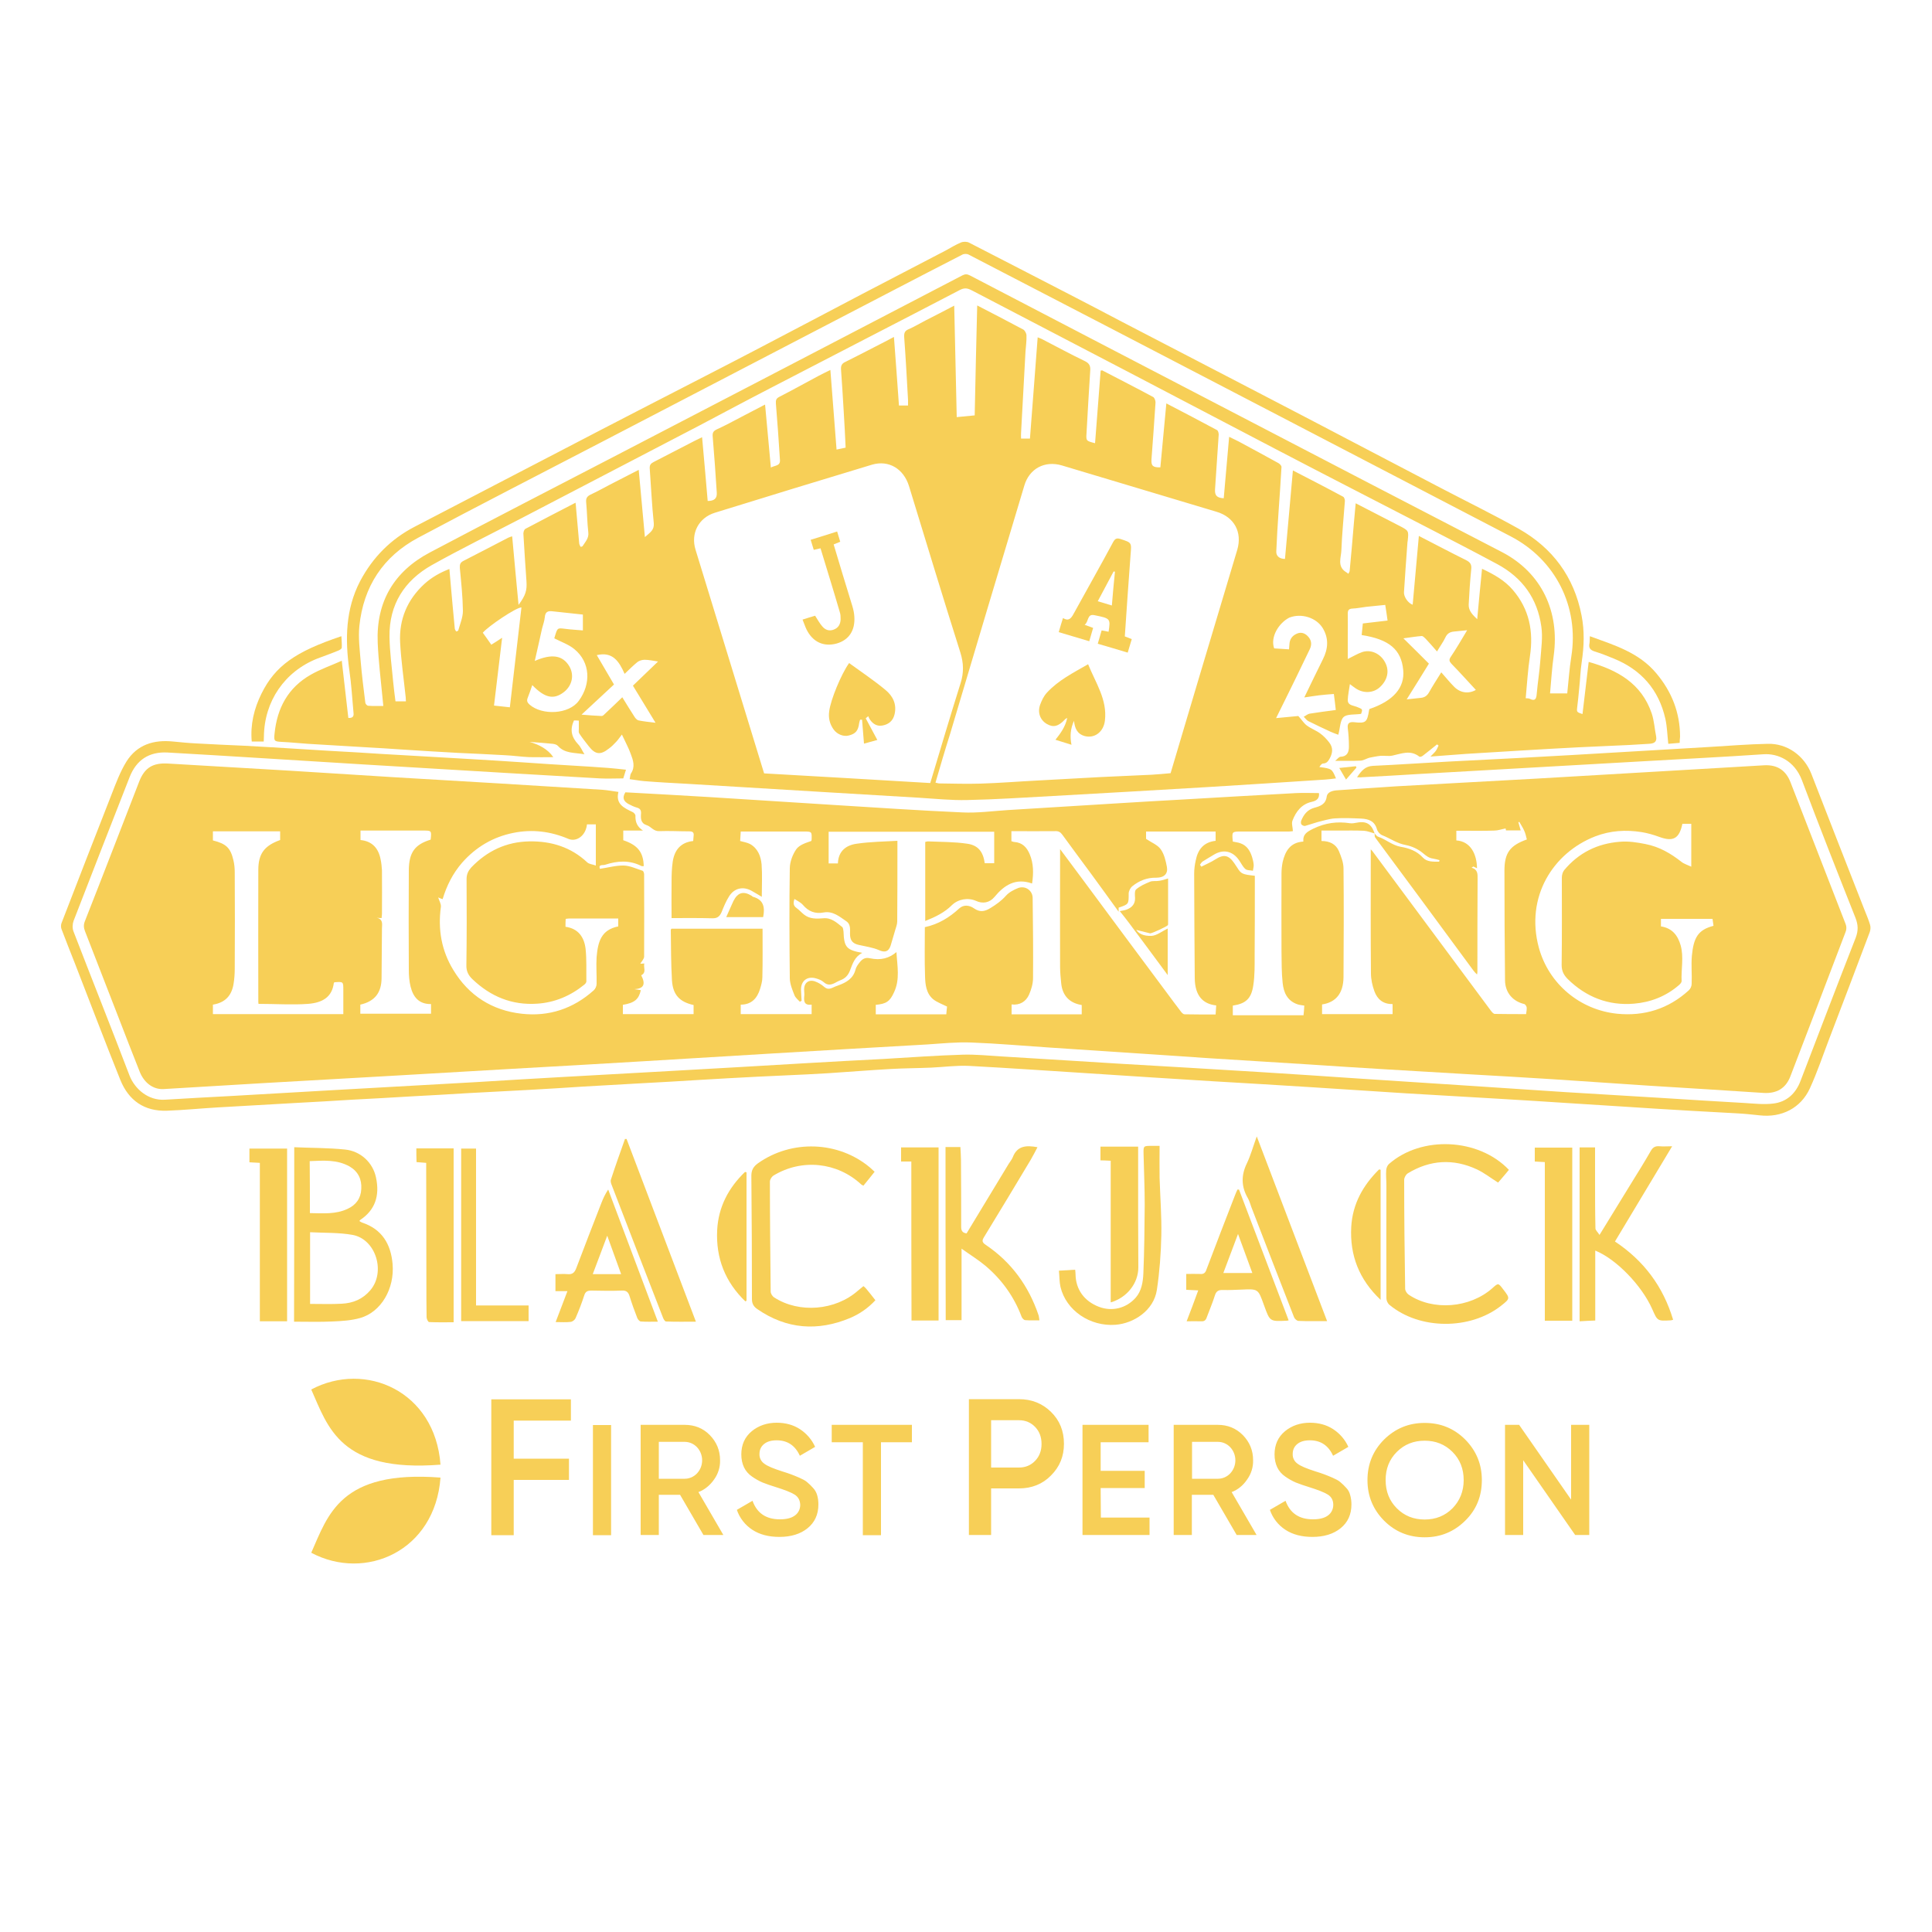 <?xml version="1.0" encoding="utf-8"?>
<!-- Generator: Adobe Illustrator 26.1.0, SVG Export Plug-In . SVG Version: 6.00 Build 0)  -->
<svg version="1.1" id="Layer_1" xmlns="http://www.w3.org/2000/svg" xmlns:xlink="http://www.w3.org/1999/xlink" x="0px" y="0px"
	 viewBox="0 0 1000 1000" style="enable-background:new 0 0 1000 1000;" xml:space="preserve">
<path id="Shape_00000040541709403781856770000002505458042668340373_" style="fill:#F7CF57;" d="M369.6,765.8
	c2.1-2.9,3.2-6.4,3.1-10c0-5.1-1.8-9.4-5.3-13s-7.9-5.3-13-5.3h-22.8v57h9.4v-20.8H352l12.1,20.8h10.3l-12.9-22.2
	C364.7,771.1,367.5,768.8,369.6,765.8L369.6,765.8L369.6,765.8z M354.4,765.4h-13.4v-19.1h13.4c2.4,0,4.7,1,6.4,2.8
	c3.5,3.8,3.5,9.7,0,13.5C359.1,764.4,356.8,765.4,354.4,765.4L354.4,765.4z M420.7,770c-0.9-1-1.9-2-3-2.9c-0.9-0.8-2.3-1.5-4.1-2.3
	c-1.8-0.8-3.2-1.3-4.2-1.7c-1-0.4-2.6-0.9-4.8-1.6c-4.3-1.4-7.3-2.6-9-3.9c-1.6-1.1-2.6-3-2.5-5c0-2.2,0.8-3.9,2.4-5.2
	c1.6-1.3,3.8-1.9,6.5-1.9c5.6,0,9.6,2.7,12,8l7.9-4.6c-1.7-3.8-4.4-6.9-7.9-9.2c-3.4-2.2-7.4-3.3-12-3.3c-5,0-9.4,1.5-12.9,4.4
	c-3.6,3-5.4,7-5.4,12c0,2.6,0.5,4.8,1.4,6.7c0.9,1.9,2.4,3.6,4.2,4.8c1.7,1.2,3.5,2.2,5.3,3c2.2,0.9,4.4,1.6,6.6,2.3
	c4.8,1.5,8.2,2.8,10.1,4s2.8,3,2.9,5.3c0,2.1-0.9,4.1-2.6,5.4c-1.8,1.4-4.4,2.1-7.9,2.1c-7.2,0-11.9-3.2-14.2-9.6l-8.1,4.7
	c1.4,4.2,4.3,7.9,8,10.3c3.8,2.5,8.5,3.7,14,3.7c6,0,10.9-1.5,14.6-4.5c3.7-3,5.6-7.1,5.6-12.3c0-1.7-0.2-3.4-0.7-5
	C422.5,772.4,421.8,771.1,420.7,770L420.7,770z M430.5,746.5h16.1v48.1h9.4v-48.1h16v-9h-41.5L430.5,746.5L430.5,746.5z
	 M254.3,794.6h11.6V766h28.6V755h-28.6v-19.7h29.6v-11h-41.2L254.3,794.6L254.3,794.6z M306.9,794.6h9.4v-57h-9.4V794.6z
	 M569.7,770.2h22.8v-8.9h-22.8v-14.8h24.8v-9h-34.2v57H595v-9h-25.2L569.7,770.2L569.7,770.2z M737.4,736.5c-8.3,0-15.2,2.9-21,8.6
	c-5.7,5.7-8.6,12.7-8.6,21s2.9,15.2,8.6,21c5.7,5.7,12.7,8.6,21,8.6c8.3,0,15.2-2.9,21-8.6s8.6-12.7,8.6-21c0-8.3-2.9-15.2-8.6-21
	C752.6,739.3,745.6,736.5,737.4,736.5L737.4,736.5L737.4,736.5z M751.8,780.7c-3.9,3.9-8.7,5.8-14.4,5.8c-5.7,0-10.5-1.9-14.4-5.8
	c-3.9-3.9-5.8-8.8-5.8-14.6c0-5.9,1.9-10.7,5.8-14.6c3.9-3.9,8.7-5.8,14.4-5.8c5.7,0,10.5,1.9,14.4,5.8c3.9,3.9,5.8,8.8,5.8,14.6
	C757.6,771.9,755.6,776.8,751.8,780.7L751.8,780.7z M645.5,765.8c2.1-2.9,3.2-6.4,3.1-10c0-5.1-1.8-9.4-5.3-13
	c-3.6-3.6-7.9-5.3-13-5.3h-22.8v57h9.4v-20.8H628l12.1,20.8h10.3l-12.9-22.2C640.7,771.1,643.5,768.8,645.5,765.8L645.5,765.8z
	 M630.4,765.4h-13.4v-19.1h13.4c2.4,0,4.7,1,6.4,2.8c3.5,3.8,3.5,9.7,0,13.5C635.1,764.4,632.8,765.4,630.4,765.4L630.4,765.4
	L630.4,765.4z M696.7,770c-0.9-1-1.9-2-3-2.9c-0.9-0.8-2.3-1.5-4.1-2.3c-1.8-0.8-3.2-1.3-4.2-1.7c-1-0.4-2.6-0.9-4.8-1.6
	c-4.3-1.4-7.3-2.6-9-3.9c-1.6-1.1-2.6-3-2.5-5c0-2.2,0.8-3.9,2.4-5.2c1.6-1.3,3.8-1.9,6.5-1.9c5.6,0,9.6,2.7,12,8l7.9-4.6
	c-1.7-3.8-4.4-6.9-7.9-9.2c-3.4-2.2-7.4-3.3-12-3.3c-5,0-9.4,1.5-12.9,4.4c-3.6,3-5.4,7-5.4,12c0,2.6,0.5,4.8,1.4,6.7
	c0.9,1.9,2.4,3.6,4.2,4.8c1.7,1.2,3.5,2.2,5.3,3c2.2,0.9,4.4,1.6,6.6,2.3c4.8,1.5,8.2,2.8,10.1,4c1.9,1.2,2.8,3,2.8,5.3
	c0,2.1-0.9,4.1-2.6,5.4c-1.8,1.4-4.4,2.1-7.9,2.1c-7.2,0-11.9-3.2-14.2-9.6l-8.1,4.7c1.4,4.2,4.3,7.9,8,10.3c3.8,2.5,8.5,3.7,14,3.7
	c6,0,10.9-1.5,14.6-4.5c3.7-3,5.6-7.1,5.6-12.3c0-1.7-0.2-3.4-0.7-5C698.5,772.4,697.8,771.1,696.7,770L696.7,770L696.7,770z
	 M527.4,724.2h-25.9v70.3H513v-24.1h14.4c6.6,0,12.2-2.2,16.6-6.7c4.5-4.5,6.7-9.9,6.7-16.4c0-6.6-2.2-12.1-6.7-16.5
	C539.5,726.4,534,724.2,527.4,724.2L527.4,724.2z M535.8,756.1c-2.2,2.3-5,3.5-8.4,3.5H513v-24.5h14.4c3.4,0,6.2,1.2,8.4,3.5
	c2.2,2.3,3.3,5.2,3.3,8.8C539.1,750.9,538,753.8,535.8,756.1L535.8,756.1L535.8,756.1z M813.2,737.5v38.7l-26.9-38.7H779v57h9.4
	v-38.7l26.9,38.7h7.3v-57L813.2,737.5L813.2,737.5z"/>
<path id="Path-5_00000070797526694466132510000000040002632244785069_" style="fill-rule:evenodd;clip-rule:evenodd;fill:#F7CF57;" d="
	M161.1,719.2c28-14.9,64.1,0.8,66.9,38.9C176.1,762.2,169.8,738.8,161.1,719.2z"/>
<path id="Path-7_00000149367024305364704460000002479639474513150353_" style="fill-rule:evenodd;clip-rule:evenodd;fill:#F7CF57;" d="
	M161.1,803.7c28,14.9,64.1-0.8,66.9-38.9C176.1,760.8,169.8,784.1,161.1,803.7z"/>
<path style="fill:#F7CF57;" d="M152.3,593.8c8.9,0.4,17.6,0.3,26.3,1.2c8.1,0.8,14.4,6.8,16,14.4c2.1,9.7-0.6,17-8.1,22
	c-0.1,0.1-0.2,0.3-0.5,0.6c0.5,0.3,0.9,0.6,1.4,0.8c10.3,3.4,14.9,11.1,15.8,21.4c1.1,12.8-5.9,24.9-16.8,28
	c-4.6,1.3-9.6,1.6-14.5,1.8c-6.4,0.3-12.8,0.1-19.7,0.1C152.3,654.1,152.3,624.3,152.3,593.8z M160.5,674.9c5.7,0,11.1,0.2,16.4-0.1
	c5.8-0.3,10.8-2.3,14.8-7c8-9.4,2.9-26.3-9.1-28.6c-7.1-1.3-14.6-1-22.1-1.4C160.5,650.5,160.5,662.5,160.5,674.9z M160.4,627.9
	c6.8,0.1,13.4,0.7,19.5-2.2c4.4-2,6.9-5.5,7.1-10.3c0.3-5-1.6-9-6-11.6c-6.5-3.7-13.6-3.1-20.7-2.8
	C160.4,610.1,160.4,618.8,160.4,627.9z"/>
<path style="fill:#F7CF57;" d="M781,605.5c-1,1.3-2,2.4-3,3.6c-0.9,1.1-1.9,2.2-2.6,3c-3.7-2.3-7.1-5-10.9-6.8
	c-12.2-5.7-24.3-5-35.8,2c-1,0.6-1.9,2.2-1.9,3.4c0,18.8,0.2,37.6,0.5,56.3c0,1.1,0.9,2.5,1.8,3.1c12.6,8.5,31.6,7,43.3-3.3
	c3.1-2.8,3.1-2.8,5.6,0.5c3.7,4.8,3.7,4.8-1.1,8.6c-16.1,12.6-42.2,12.4-57.7-0.5c-0.9-0.7-1.6-2.2-1.6-3.4c-0.1-19.5,0-38.9,0-58.4
	c0-2.7-0.3-5.4-0.1-8c0.1-1.1,0.6-2.4,1.4-3.1C735.7,587.7,765.3,589,781,605.5z"/>
<path style="fill:#F7CF57;" d="M446.9,665.7c0.6,0.5,1.1,0.9,1.4,1.3c1.6,1.9,3.1,3.8,4.8,6c-3.8,4.1-8.2,7.1-13.1,9.2
	c-16.8,7-32.9,5.8-48-4.6c-1.9-1.3-2.8-2.8-2.8-5.2c0-21.3-0.1-42.5-0.3-63.8c0-2.9,1-4.7,3.3-6.4c17.5-12.5,41.8-11.6,58.1,2.1
	c0.8,0.7,1.5,1.4,2.4,2.2c-2,2.5-3.8,4.8-5.8,7.2c-0.5-0.3-0.9-0.4-1.2-0.7c-12.3-11.4-30.6-13.5-45.4-4.5c-0.9,0.6-1.8,2-1.8,3.1
	c0,19,0.2,37.9,0.4,56.9c0,1.1,0.9,2.5,1.9,3.1c12.9,8.3,31.6,6.7,43.2-3.5C445,667.3,445.9,666.5,446.9,665.7z"/>
<path style="fill:#F7CF57;" d="M489.4,593.7c2.5,0,4.9,0,7.7,0c0.1,2.3,0.3,4.5,0.3,6.8c0.1,11.5,0.1,23,0.1,34.5
	c0,2,0.6,3.1,2.8,3.4c7.2-11.9,14.5-24,21.8-36c0.7-1.1,1.6-2.2,2.1-3.4c2.3-6,7-6.3,12.8-5.2c-1.2,2.3-2.3,4.4-3.5,6.5
	c-8,13.3-16,26.7-24.1,39.9c-1.2,1.9-1.2,2.8,0.9,4.2c13.2,8.9,22.1,21.2,27.2,36.2c0.3,0.8,0.3,1.6,0.5,2.8c-2.6,0-5,0.1-7.4-0.1
	c-0.7-0.1-1.5-1-1.8-1.7c-3.9-10.4-10.2-19.2-18.7-26.4c-3.7-3.1-7.8-5.6-12.4-8.9c0,12.9,0,24.9,0,37c-2.8,0-5.2,0-8.2,0
	C489.4,653.7,489.4,623.8,489.4,593.7z"/>
<path style="fill:#F7CF57;" d="M866,683.1c-0.7,0.2-0.9,0.3-1.2,0.3c-6.9,0.4-6.9,0.4-9.6-5.8c-5.4-12.2-18.6-25.9-29.5-30.3
	c0,6.1,0,12.1,0,18.1c0,5.9,0,11.9,0,18.1c-2.6,0.1-5.1,0.2-8.1,0.4c0-30.1,0-60,0-90c2.4,0,4.9,0,8,0c0,5.7,0,11.3,0,16.9
	c0,8.3,0,16.7,0.2,25c0,1,1.2,1.9,2.1,3.4c5.8-9.4,11.1-18.1,16.4-26.7c3.4-5.5,6.9-11.1,10.1-16.7c1.1-2,2.4-2.7,4.6-2.5
	c1.9,0.2,3.8,0,6.5,0c-10,16.7-19.7,32.8-29.6,49.3C850.8,652.5,860.8,665.8,866,683.1z"/>
<path style="fill:#F7CF57;" d="M650.5,588.2c12.3,32.2,24.2,63.5,36.4,95.6c-5.5,0-10.2,0.1-14.8-0.1c-0.8,0-2-1.1-2.3-1.9
	c-7.4-19-14.8-38-22.1-57c-0.6-1.6-1-3.3-1.9-4.8c-3.4-5.9-3.4-11.8-0.4-17.9C647.4,597.9,648.6,593.4,650.5,588.2z"/>
<path style="fill:#F7CF57;" d="M324.3,589.5c11.9,31.3,23.8,62.7,35.9,94.6c-5.5,0-10.5,0.1-15.5-0.1c-0.5,0-1.2-1.1-1.5-1.9
	c-8.9-22.8-17.7-45.6-26.5-68.5c-0.4-0.9-0.8-2.2-0.5-3c2.3-7.1,4.8-14.1,7.3-21.1C323.8,589.6,324,589.5,324.3,589.5z"/>
<path style="fill:#F7CF57;" d="M134.5,601.9c-2.3-0.1-3.8-0.2-5.4-0.3c0-2.4,0-4.6,0-7.1c6.4,0,12.7,0,19.5,0c0,29.7,0,59.4,0,89.4
	c-4.3,0-8.9,0-14.1,0C134.5,656.8,134.5,629.4,134.5,601.9z"/>
<path style="fill:#F7CF57;" d="M799.6,601.5c-2-0.1-3.5-0.2-5.2-0.3c0-2.4,0-4.7,0-7.2c6.4,0,12.7,0,19.4,0c0,29.7,0,59.5,0,89.6
	c-4.4,0-9.1,0-14.2,0C799.6,656.3,799.6,629,799.6,601.5z"/>
<path style="fill:#F7CF57;" d="M471.7,601.2c-2.1,0-3.6,0-5.3,0c0-2.4,0-4.7,0-7.3c6.4,0,12.7,0,19.4,0c0,29.9,0,59.6,0,89.6
	c-4.4,0-9,0-14,0C471.7,656.2,471.7,628.8,471.7,601.2z"/>
<path style="fill:#F7CF57;" d="M215.5,594.4c6.5,0,12.7,0,19.3,0c0,29.9,0,59.6,0,90c-4.1,0-8.4,0.1-12.7-0.1
	c-0.5,0-1.3-1.6-1.3-2.5c-0.1-6.2-0.1-12.5-0.1-18.7c0-19.5-0.1-38.9-0.1-58.4c0-0.9,0-1.7,0-2.8c-1.7-0.1-3.3-0.3-5-0.4
	C215.5,599.1,215.5,596.8,215.5,594.4z"/>
<path style="fill:#F7CF57;" d="M287.6,684.3c2.1-5.6,4-10.6,6.1-16c-2.2,0-4.1,0-6.2,0c0-3,0-5.7,0-8.8c2.2,0,4.3-0.2,6.3,0
	c2.4,0.2,3.5-0.7,4.4-2.9c4.3-11.4,8.7-22.7,13.1-34c0.9-2.3,1.9-4.5,3.5-6.9c8.5,22.6,17,45.3,25.7,68.4c-3.3,0-6,0.1-8.8-0.1
	c-0.6,0-1.5-1-1.8-1.7c-1.5-3.8-2.9-7.7-4.1-11.6c-0.7-2.1-1.8-2.8-3.9-2.7c-5.3,0.2-10.5,0.1-15.8,0c-2,0-3.1,0.5-3.7,2.5
	c-1.3,4-2.8,7.9-4.5,11.8c-0.4,0.9-1.6,1.8-2.5,1.9C293,684.5,290.6,684.3,287.6,684.3z M321.5,659.5c-2.4-6.6-4.7-12.9-7.2-19.9
	c-2.7,7.1-5,13.4-7.5,19.9C311.8,659.5,316.4,659.5,321.5,659.5z"/>
<path style="fill:#F7CF57;" d="M667,683.4c-0.7,0.2-0.9,0.2-1.1,0.2c-8.6,0.4-8.6,0.4-11.5-7.6c-0.1-0.3-0.2-0.5-0.3-0.8
	c-2.9-8.1-2.9-8.1-11.5-7.7c-3.2,0.1-6.3,0.3-9.5,0.2c-2.3-0.1-3.6,0.5-4.3,2.9c-1.2,3.8-2.8,7.5-4.2,11.3c-0.5,1.5-1.3,2.1-2.9,2
	c-2.4-0.1-4.7,0-7.5,0c2.1-5.4,4-10.5,6-16c-2.2-0.1-4.1-0.2-6.2-0.3c0-2.8,0-5.3,0-8.2c2.4,0,4.7-0.1,7,0c2,0.2,2.9-0.5,3.5-2.4
	c4.8-12.7,9.7-25.4,14.6-38c0.4-1.1,0.9-2.2,1.4-3.3c0.3,0,0.5,0,0.8,0C649.8,638.2,658.4,660.7,667,683.4z M640.8,638.7
	c-2.7,7.2-5.1,13.6-7.6,20.2c5.3,0,10,0,15,0C645.8,652.3,643.4,645.9,640.8,638.7z"/>
<path style="fill:#F7CF57;" d="M548.1,657.7c3.1-0.2,5.6-0.3,8.4-0.5c0.1,0.9,0.2,1.7,0.2,2.4c0.1,7.8,4.5,13.9,12.1,16.8
	c6.8,2.6,14.2,0.8,19.1-4.8c3-3.5,3.7-8.1,3.9-12.4c0.5-11.8,0.6-23.7,0.7-35.6c0-8.8-0.4-17.6-0.6-26.4c-0.1-4.1,0-4.1,4.1-4.1
	c1.2,0,2.5,0,4.2,0c0,5.6-0.1,11,0,16.5c0.3,9.9,1.1,19.9,0.9,29.8c-0.2,9.4-0.9,18.9-2.3,28.2c-1.6,10.8-12.1,17.4-21.4,18.1
	c-13.2,1-25.6-7.4-28.5-19.6C548.3,663.4,548.4,660.7,548.1,657.7z"/>
<path style="fill:#F7CF57;" d="M574.9,600.8c-2.1-0.1-3.6-0.2-5.3-0.2c0-2.3,0-4.6,0-7.1c6.3,0,12.6,0,19.5,0c0,4.8,0,9.8,0,14.8
	c0,7.4,0,14.7,0,22.1c0,8.5,0.1,17.1,0.1,25.6c0,8.2-5.9,15.7-14.3,18.1C574.9,649.7,574.9,625.4,574.9,600.8z"/>
<path style="fill:#F7CF57;" d="M246.4,675.7c9.4,0,18.2,0,27.2,0c0,2.7,0,5.2,0,8.1c-11.4,0-22.9,0-34.9,0c0-29.7,0-59.4,0-89.3
	c2.4,0,4.8,0,7.7,0C246.4,621.5,246.4,648.4,246.4,675.7z"/>
<path style="fill:#F7CF57;" d="M714.6,605.5c0,22.2,0,44.4,0,67.3c-11.2-10.6-16-23.1-15.2-37.8c0.7-11.9,6.1-21.5,14.4-29.7
	C714.1,605.3,714.4,605.4,714.6,605.5z"/>
<path style="fill:#F7CF57;" d="M385.8,673.6c-10.4-10-15.3-22.3-14.6-36.8c0.6-12.1,5.9-22,14.4-30.2c0.3,0.1,0.6,0.1,0.8,0.2
	c0,22.2,0,44.3,0,66.5C386.3,673.3,386,673.4,385.8,673.6z"/>
<path style="fill:#F7CF57;" d="M711.5,431.4c0.6,0.6,1.1,1.5,1.9,1.7c4,1.4,7.2,4.4,11.6,5.2c4.2,0.7,8.3,2.1,11.5,5.6
	c2.1,2.3,5.4,2.1,8.4,2.1c0.1-0.3,0.1-0.5,0.2-0.8c-1.1-0.3-2.2-0.6-3.4-0.8c-2.2-0.3-3.6-1.5-5.3-2.9c-2.4-2-5.6-3.5-8.7-4.1
	c-4.6-0.8-8.2-3.5-12.3-5.1c-1.2-0.5-2.4-1.9-2.7-3.1c-1.2-4.3-4.4-5.3-8.1-5.5c-4.6-0.2-9.2-0.4-13.7-0.1c-3,0.2-5.9,1.2-8.9,1.9
	c-2.2,0.6-4.3,1.4-6.5,2c-0.6,0.1-1.5-0.3-1.9-0.8c-0.3-0.4-0.3-1.4-0.1-1.9c1.3-3.2,3.2-5.7,6.8-6.7c3-0.8,5.9-1.8,6.4-5.8
	c0.3-2.2,2.7-3,4.9-3.2c10.3-0.7,20.6-1.5,31-2.1c24.3-1.4,48.5-2.6,72.8-4c32.5-1.9,65-3.8,97.5-5.7c6.8-0.4,13.6-0.8,20.4-1.2
	c6.6-0.3,11.1,2.6,13.5,8.9c9.5,24.4,19,48.8,28.5,73.3c0.5,1.2,0.5,2.8,0,4c-9.5,24.9-19,49.9-28.6,74.8c-2.4,6.3-7.2,9-13.9,8.6
	c-19.5-1.3-39-2.5-58.5-3.7c-16.9-1.1-33.8-2.3-50.7-3.4c-14-0.9-28.1-1.7-42.2-2.5c-14.6-0.9-29.2-1.7-43.9-2.6
	c-13.1-0.8-26.2-1.6-39.3-2.5c-17.6-1.1-35.2-2.2-52.8-3.3c-10.3-0.7-20.6-1.4-31-2.1c-17.1-1.1-34.2-2.3-51.3-3.4
	c-13.5-0.9-26.9-2.1-40.4-2.6c-7.5-0.3-15.1,0.5-22.7,1c-26.9,1.5-53.7,3.1-80.6,4.7c-22.1,1.3-44.2,2.7-66.3,4
	c-23.1,1.4-46.3,2.7-69.4,4c-20.1,1.2-40.2,2.3-60.2,3.5c-22.3,1.3-44.6,2.5-66.9,3.8c-17.3,1-34.6,2.1-51.9,3.1
	c-5.4,0.3-10.1-3.2-12.4-9c-3.6-9.1-7.2-18.3-10.7-27.4c-5.9-15.1-11.7-30.2-17.6-45.3c-0.7-1.8-0.8-3.3-0.1-5.1
	c9.5-24.1,18.8-48.3,28.2-72.5c2.8-7.1,7.1-9.6,14.7-9.2c21,1.3,42.1,2.4,63.1,3.7c18.1,1.1,36.1,2.3,54.2,3.4
	c18.1,1.1,36.1,2.1,54.2,3.2c17.9,1.1,35.8,2.2,53.6,3.3c2.6,0.2,5.3,0.7,8.2,1.1c-1.6,6.3,2.9,8.3,7.3,10.4c0.7,0.3,1.6,1.3,1.5,2
	c-0.1,3.3,1,5.7,3.9,7.6c-3.3,0-6.6,0-10.2,0c0,1.8,0,3.4,0,5c7.4,2.5,10.4,6.1,10.6,13.4c-0.4,0-0.8,0.1-1.1,0
	c-6.2-3.2-12.5-2.8-18.9-0.7c-1.1,0.4-3.6-0.4-2.7,2.1c4.2-0.6,8.3-1.8,12.4-1.7c3.3,0.1,6.5,1.7,9.7,2.7c0.4,0.1,0.8,1.2,0.8,1.8
	c0,14.2,0.1,28.4,0,42.6c0,1.2-1.2,2.4-2,3.7c0.4,0,1,0,2.1-0.1c-0.6,2,1.3,4.6-1.6,6.1c2.4,4.7,1.3,6.9-3.5,7.2
	c1.1,0.2,2.2,0.3,3.3,0.5c-1.1,4.8-3.3,6.6-9.3,7.6c0,1.6,0,3.1,0,4.8c12.3,0,24.4,0,36.6,0c0-1.6,0-3.2,0-4.7
	c-7.2-1.6-10.7-5.2-11.2-12.8c-0.5-8.7-0.5-17.4-0.6-26.1c0-0.2,0.2-0.3,0.3-0.6c15.7,0,31.5,0,47.2,0c0,8.5,0.1,16.8-0.1,25.1
	c0,2-0.6,4.1-1.2,6.1c-1.5,4.8-4.4,8.1-10,8.1c0,1.7,0,3.3,0,4.9c12.3,0,24.5,0,36.7,0c0-1.7,0-3.2,0-4.9c-4,0.5-4.1-1.9-3.8-4.7
	c0.1-1-0.1-2.1-0.1-3.2c0-3.4,2.5-5.3,5.7-4.1c1.7,0.6,3.3,1.6,4.7,2.8c1.4,1.2,2.6,1.2,4.2,0.5c1-0.5,2.1-0.9,3.2-1.3
	c4.1-1.5,7.6-3.5,8.8-8.1c0.3-1.3,1.2-2.6,2.1-3.7c1.3-1.7,2.8-2.8,5.4-2.2c5.6,1.2,9.9,0,13.7-3.2c0.4,7.2,1.9,14-1.2,20.7
	c-2.2,4.9-4.1,6.1-9.5,6.6c0,1.6,0,3.1,0,4.9c12.1,0,24.3,0,36.5,0c0.1-1.6,0.3-3.1,0.4-4c-2.6-1.3-5.2-2.2-7.2-3.8
	c-3.6-3-4.1-7.6-4.2-12c-0.3-8.4-0.1-16.9-0.1-25.3c7-1.5,12.7-5,17.8-9.7c2.3-2.1,5.3-1.7,7.7,0c2.9,2,5.3,1.7,8.3-0.1
	c3.1-1.9,5.8-3.8,8.2-6.5c1.6-1.8,4.1-3.1,6.4-4c3.7-1.3,7.4,1.4,7.4,5.2c0.2,13.8,0.3,27.6,0.2,41.4c0,2.9-0.9,6-2.1,8.7
	c-1.6,3.5-4.7,5.5-9,5c0,1.8,0,3.6,0,5.1c12.2,0,24.2,0,36.3,0c0-1.8,0-3.3,0-4.8c-6.2-1-9.9-4.7-10.6-11c-0.3-2.9-0.6-5.9-0.6-8.8
	c-0.1-19,0-38,0-57c0-1,0-2,0-3.9c4.5,6,8.5,11.4,12.5,16.8c14.2,19.2,28.4,38.3,42.7,57.5c2.5,3.3,4.9,6.7,7.5,10
	c0.4,0.5,1.1,1.2,1.7,1.2c5.4,0.1,10.7,0.1,16.1,0.1c0.1-1.8,0.2-3.3,0.3-4.7c-6.6-0.7-11-4.7-11.1-14.1c-0.2-18-0.2-36.1-0.3-54.1
	c0-2.3,0.3-4.6,0.8-6.8c1.1-5.7,4.1-9.5,10.3-10.2c0-1.6,0-3.1,0-4.8c-12,0-23.9,0-36,0c0,1.5,0,3,0,3.8c2.8,1.9,6,3.1,7.6,5.4
	c1.8,2.5,2.6,6,3.2,9.2c0.6,3.5-1.5,5.5-5.5,5.5c-4.8-0.1-8.8,1.5-12.4,4.4c-1,0.8-1.9,2.5-1.9,3.8c0,5.5,0.1,5.5-5.2,7.3
	c0,0.7,0,1.4,0,2.1l0,0c-4.8-6.6-9.5-13.2-14.3-19.7c-4.9-6.7-9.9-13.3-14.8-20.1c-1-1.4-2-2-3.8-1.9c-7.5,0.1-14.9,0-22.6,0
	c0,1.8,0,3.4,0,5.2c0.5,0.1,1,0.4,1.5,0.4c4.2,0.3,6.5,2.8,8,6.4c2,4.8,2,9.8,1.2,15.1c-8.5-3-14.4,0.8-19.5,7c-2.5,3-6.1,3.6-9.5,2
	c-4.1-1.8-9.2-1-12.5,2.2c-3.8,3.8-8.5,6.1-13.8,8.2c0-13.8,0-27.3,0-40.9c0.3-0.1,0.9-0.3,1.4-0.3c6.8,0.3,13.6,0.2,20.3,1.2
	c5.8,0.8,8.3,4.3,9.1,10.1c1.5,0,3.1,0,4.9,0c0-5.4,0-10.8,0-16.3c-28.5,0-57,0-85.7,0c0,5.4,0,10.8,0,16.4c1.6,0,3.1,0,4.8,0
	c0.2-6.5,4.4-9.5,9.8-10.2c6.8-1,13.8-1.1,21-1.5c0,2.3,0,3.8,0,5.3c0,12.2,0,24.4-0.1,36.5c0,1.5-0.7,3.1-1.1,4.6
	c-0.6,2.3-1.4,4.5-2,6.8c-0.8,3.2-2.3,5.2-6.3,3.4c-3.2-1.4-6.9-1.9-10.4-2.7c-2.9-0.6-4.4-2-4.6-4.9c-0.2-2.6,0.7-5.6-2-7.4
	c-3.5-2.4-7-5.4-11.7-4.5c-4.4,0.8-7.8-0.5-10.7-3.9c-1.1-1.3-2.7-2-4.4-3.1c-0.7,2.1-0.6,3.5,1.1,4.7c1.4,1,2.5,2.3,3.9,3.4
	c2.9,2.3,6.4,2.2,9.9,1.9c4.2-0.4,6.9,2.2,9.8,4.5c0.5,0.4,0.6,1.6,0.7,2.4c0.3,8.1,1.5,9.5,9.7,11c-3.9,2-5,5.6-6.3,9
	c-1,2.7-2.6,4.3-5.1,5.2c-1,0.4-1.9,0.9-2.8,1.4c-2,1-3.8,1.3-5.7-0.4c-1.1-1-2.6-1.6-4.1-2c-4.5-1.3-7.8,1.3-7.7,6
	c0.1,1.9,0.2,3.7,0.3,5.6c-0.3,0.2-0.6,0.3-0.9,0.5c-1-1.1-2.3-2.1-2.8-3.4c-1.1-2.8-2.3-5.7-2.4-8.6c-0.2-19.1-0.3-38.2,0-57.3
	c0.1-3.3,1.5-7,3.4-9.7c1.6-2.2,4.8-3.2,7.7-4.2c0.1-0.3,0.2-0.5,0.2-0.8c0.1-4.1,0.1-4.1-4.1-4.1c-10.7,0-21.5,0-32.6,0
	c-0.1,1.7-0.2,3.2-0.3,4.9c1.8,0.5,3.7,0.8,5.2,1.6c4,2.3,5.5,6.3,5.9,10.5c0.4,5.4,0.1,10.9,0.1,16.8c-1.8-1.1-3.3-2-4.9-2.9
	c-4.5-2.7-9.2-1.8-12,2.6c-1.6,2.5-2.8,5.4-3.9,8.2c-1,2.3-2.3,3.3-4.9,3.2c-6.9-0.2-13.8-0.1-21-0.1c0-6.5-0.1-12.7,0-18.9
	c0-3.4,0.1-6.9,0.6-10.3c0.9-5.9,4-10,10.6-10.7c0.1-0.9,0.1-1.7,0.2-2.5c0.3-1.9-0.4-2.5-2.3-2.5c-5.2,0-10.4-0.3-15.5-0.1
	c-3,0.1-4.2-2.4-6.5-3.1c-3.1-1-3.1-3.5-2.9-6.1c0.1-1.7-0.6-2.6-2.2-3c-1.4-0.4-2.9-1.1-4.2-1.8c-2.4-1.3-3.6-3.1-1.7-6.1
	c14.6,0.8,29.4,1.6,44.1,2.5c21,1.3,42.1,2.7,63.1,4c22.4,1.4,44.7,2.9,67.1,3.9c7.8,0.4,15.7-0.7,23.5-1.2
	c18.4-1.1,36.9-2.3,55.3-3.4c11.4-0.7,22.8-1.4,34.1-2c20-1.2,40-2.3,60-3.4c3.9-0.2,7.8,0,11.8,0c0.3,2.6-1,3.9-3.6,4.5
	c-5.3,1.1-8.3,5-10.1,9.7c-0.6,1.5,0.1,3.4,0.2,5.5c-0.4,0-1.2,0.2-2,0.2c-8.3,0-16.5,0-24.8,0c-4.8,0-4.8,0-4.3,5.2
	c1.3,0.3,2.7,0.4,4,0.9c3.4,1.2,5,4,6,7.2c0.4,1.3,0.7,2.6,0.8,3.9c0.1,1-0.3,2.1-0.4,3.1c-1.3-0.3-3-0.1-3.9-0.9
	c-1.4-1.2-2.2-3.1-3.3-4.6c-3.3-4.8-8.3-5.8-13.2-2.7c-1.9,1.2-3.8,2.2-5.6,3.4c-0.6,0.4-1,1.1-1.4,1.7c0.2,0.3,0.5,0.6,0.7,1
	c2.5-1.3,5-2.3,7.3-3.8c4.2-2.7,6.8-2.3,9.7,1.9c0.5,0.8,1.1,1.6,1.6,2.4c2,3.2,2.6,3.5,9.1,4.2c0,1.3,0,2.6,0,3.9
	c0,12.4,0,24.7-0.1,37.1c0,5.3,0.1,10.6-0.7,15.7c-1,6.9-3.9,9.5-10.6,10.5c0,1.6,0,3.3,0,5c12.3,0,24.4,0,36.6,0
	c0.2-1.7,0.3-3.2,0.4-5c-1.2-0.2-2.5-0.3-3.6-0.7c-5.2-1.8-7.1-6.1-7.6-11c-0.6-5.4-0.5-10.9-0.6-16.3c-0.1-13.4,0-26.9,0-40.3
	c0-2,0.2-4,0.6-6c1.3-5.6,3.9-10.2,10.7-10.6c-0.3-3.9,2-5.1,5.2-6.7c6.2-3,12.3-3.8,18.9-2.8c1.2,0.2,2.5-0.1,3.7-0.3
	C708,424.7,710.2,427.4,711.5,431.4c-1.9-0.5-3.7-1.3-5.6-1.4c-4.2-0.2-8.4-0.1-12.7-0.1c-3,0-6.1,0-9.2,0c0,2,0,3.5,0,5.4
	c4.1,0,7.4,1.5,9,5.2c1.2,2.9,2.4,6,2.4,9c0.2,18.8,0.1,37.5,0,56.3c-0.1,8.3-3.9,13-11.1,14.1c0,1.7,0,3.5,0,5
	c12.3,0,24.3,0,36.5,0c0-1.9,0-3.5,0-5.2c-4.9,0.1-7.9-2.5-9.4-6.6c-1.1-3-1.8-6.2-1.8-9.4c-0.2-20.2-0.1-40.5-0.1-60.7
	c0-0.9,0-1.8,0-3.4c0.8,0.9,1.2,1.3,1.5,1.8c20.3,27.3,40.5,54.6,60.8,81.9c0.5,0.6,1.2,1.5,1.9,1.5c5.4,0.1,10.9,0.1,16.2,0.1
	c0.2-1.4,0.4-2.5,0.3-3.5c-0.1-0.6-0.7-1.5-1.2-1.7c-6-1.4-9.9-5.9-10-12.2c-0.2-19-0.3-38-0.3-56.9c0-9.2,2.9-13,11.6-16.1
	c-0.4-1.5-0.7-3.1-1.4-4.6c-0.7-1.6-1.7-3-2.5-4.5c-0.2,0.1-0.4,0.2-0.5,0.2c0.4,1.3,0.8,2.7,1.2,4.2c-2.7,0-5.1,0-7.6,0
	c-0.1-0.5-0.2-1-0.2-1c-2.1,0.4-4,1.1-5.8,1.1c-5.4,0.2-10.7,0.1-16.1,0.1c-1.2,0-2.4,0-3.6,0c0,2,0,3.5,0,5
	c7.5,0.5,10.6,7.3,10.7,14.4c-0.7-0.3-1.3-0.6-1.9-0.9c-0.3,0.2-0.6,0.4-0.9,0.6c3.3,1,3.1,3.4,3.1,5.7c-0.1,16.1-0.1,32.2-0.1,48.3
	c0,0.4-0.1,0.8-0.2,1.3c-0.8-0.8-1.4-1.4-1.9-2.1c-9.2-12.5-18.5-25.1-27.7-37.6c-7.7-10.4-15.4-20.8-23.1-31.2
	C711.4,433,711.6,432.1,711.5,431.4z M292.7,479.7c6.7,0.9,9.7,5.5,10.4,11.4c0.6,5.6,0.3,11.3,0.4,16.9c0,0.5-0.5,1.2-1,1.6
	c-7.1,5.8-15.3,9.3-24.4,9.9c-13.1,0.9-24.2-3.7-33.6-12.7c-2-1.9-3.2-4.1-3.1-7.2c0.2-14.9,0.2-29.7,0.1-44.6
	c0-2.6,0.9-4.3,2.5-6.1c8.2-8.5,18.1-13.2,30-13.4c11.4-0.2,21.6,3,30,10.9c1,0.9,2.8,1,4.4,1.6c0-7.6,0-14.4,0-21.3
	c-1.6,0-3,0-4.6,0c-0.1,0.7-0.1,1.2-0.3,1.7c-1.2,4.7-5.5,7.4-9.3,5.8c-9.2-3.9-18.7-5.1-28.5-3.1c-10.5,2.1-19.3,7.3-26.4,15.3
	c-4.9,5.6-8.1,12-10.2,19c-0.9-0.3-1.7-0.6-2.3-0.9c0.5,1.7,1.6,3.4,1.4,4.9c-1.6,11.6,0.3,22.6,6.4,32.6c8,13.3,20.1,21,35.4,22.7
	c14.1,1.6,26.7-2.6,37.3-12.1c0.9-0.8,1.5-2.2,1.5-3.4c0.1-4.6-0.3-9.2,0-13.8c0.7-8.1,2.4-14.1,11.2-15.9c0-1.3,0-2.6,0-4.1
	c-8.5,0-16.8,0-25.1,0c-0.6,0-1.3,0.1-2.1,0.2C292.7,476.9,292.7,478.1,292.7,479.7z M870.8,426.4c-1.6,7.7-4.8,9.4-11.9,6.8
	c-3-1.1-6.1-2-9.2-2.5c-8.2-1.3-16.2-0.8-24,2.2c-21.9,8.5-36.3,31.4-29.2,57.6c5.1,18.7,21.2,32.2,40.5,34.2
	c14,1.4,26.6-2.5,37.1-12.1c0.9-0.8,1.5-2.2,1.5-3.4c0.2-4.8-0.3-9.6,0.1-14.4c0.9-9.4,3.1-13.5,11.2-15.6c-0.2-1.2-0.3-2.5-0.5-3.6
	c-9.1,0-17.9,0-26.7,0c0,1.4,0,2.7,0,3.9c5.8,0.9,8.7,4.6,10.2,9.8c1.7,6.1,0.2,12.4,0.5,18.6c0,0.6-0.8,1.5-1.4,2
	c-6.7,5.8-14.7,8.9-23.3,9.6c-13.2,1.1-24.7-3.4-34.2-12.7c-2-2-3.2-4.1-3.2-7.3c0.2-15.1,0.1-30.1,0.1-45.2c0-1.3,0.4-2.9,1.2-3.9
	c7.5-9,17.2-13.8,28.8-14.7c4.5-0.4,8.9,0.3,13.4,1.2c7.1,1.4,12.9,4.8,18.4,9.1c1.3,1.1,3.1,1.6,5.2,2.6c0-8,0-15,0-22.2
	C874,426.4,872.5,426.4,870.8,426.4z M133.8,519.6c-0.1-0.7-0.1-1.1-0.1-1.4c0-22.6-0.1-45.3,0-67.9c0-8.5,3.2-12.6,11.3-15.5
	c0-1.5,0-3,0-4.5c-11.7,0-23.3,0-34.8,0c0,1.8,0,3.3,0,4.7c6.8,1.7,9.1,3.8,10.6,10.2c0.5,2,0.7,4.2,0.7,6.3c0.1,16.7,0.1,33.4,0,50
	c0,2.6-0.2,5.2-0.6,7.7c-1,6.3-4.5,9.8-10.7,10.8c0,1.7,0,3.3,0,4.9c22.5,0,44.8,0,67.5,0c0-4.3,0-8.4,0-12.5c0-4.3,0-4.3-4.4-4
	c-0.2,0-0.3,0.2-0.5,0.3c-0.9,7.5-6,10.3-13.3,10.9C151.2,520.2,142.6,519.6,133.8,519.6z M194.9,475c3.4,0.7,2.9,3.2,2.8,5.5
	c-0.1,8.5-0.1,17-0.2,25.6c0,7.7-3.5,12.2-11,13.9c0,1.6,0,3.1,0,4.7c12.3,0,24.4,0,36.6,0c0-1.8,0-3.3,0-5
	c-6.4,0.1-9.3-3.8-10.6-9.1c-0.7-2.8-0.9-5.8-0.9-8.7c-0.1-17.2-0.1-34.3,0-51.5c0.1-9.2,3.1-13.3,11.3-15.8
	c0.5-4.7,0.5-4.7-3.9-4.7c-9.8,0-19.6,0-29.3,0c-1,0-2,0-3.1,0c0,1.9,0,3.3,0,4.9c6.1,0.6,9.3,4.3,10.4,10c0.4,1.9,0.6,3.8,0.7,5.7
	c0.1,7.5,0,14.9,0,22.4c0,0.7-0.1,1.4-0.2,2.3C196.4,475.2,195.7,475.1,194.9,475z"/>
<path style="fill:#F7CF57;" d="M659.5,335.6c2.6,0.2,5.1,0.3,7.7,0.5c0.1-1,0.1-1.8,0.2-2.5c0.1-2.6,1.3-4.5,3.8-5.6
	c2.2-1,4.2-0.3,5.7,1.3c1.9,1.9,2.2,4.2,1.1,6.6c-2.4,5-4.8,10-7.2,14.9c-3.3,6.8-6.7,13.6-10.3,20.9c4.5-0.4,8.6-0.8,11.5-1.1
	c1.9,2.1,2.9,3.8,4.4,4.9c2.1,1.6,4.7,2.5,6.9,4.1c1.8,1.3,3.4,3,4.7,4.7c2,2.6,1.9,5.2,0.3,8.2c-0.9,1.6-1.6,2.6-3.5,2.7
	c-0.7,0-1.4,1-1.9,1.8c6.5,0.9,6.5,0.9,8.6,5.9c-1.9,0.2-3.7,0.5-5.5,0.6c-20.4,1.3-40.7,2.7-61.1,3.9c-26.6,1.6-53.2,3.1-79.8,4.6
	c-14.8,0.8-29.6,1.8-44.5,2.1c-8.3,0.2-16.6-0.7-25-1.2c-15.7-0.9-31.4-1.9-47-2.8c-24.3-1.5-48.6-2.9-72.9-4.4
	c-7.5-0.4-14.9-0.8-22.4-1.4c-2.4-0.2-4.7-0.7-7.4-1c0.3-1.1,0.2-2.2,0.7-3c2.3-3.4,1.1-6.8-0.1-10c-1.1-3.1-2.7-6-4.6-10.1
	c-1.3,1.6-2,2.8-3,3.8c-1.2,1.3-2.4,2.5-3.8,3.5c-4.3,3.4-7,3.1-10.4-1.3c-1.7-2.2-3.4-4.3-4.9-6.6c-0.4-0.6-0.2-1.5-0.2-2.3
	c0-1.3,0-2.7,0-4.3c-1-0.1-1.8-0.1-2.5-0.1c-2.3,4.9-1.2,8.8,2.2,12.4c1.2,1.2,1.9,3,3.2,5.1c-5.2-0.9-10.1-0.3-13.7-4.3
	c-0.6-0.7-1.8-1-2.7-1.1c-3.9-0.4-7.9-0.7-12-1c4.9,1.4,9.4,3.7,12.3,7.9c-4,0-8.2,0.1-12.4,0c-4.2-0.2-8.3-0.8-12.5-1
	c-8.1-0.5-16.2-0.8-24.3-1.2c-10-0.5-20-1.2-29.9-1.8c-5.9-0.4-11.8-0.8-17.7-1.1c-10.1-0.6-20.2-1.2-30.2-1.8
	c-4.5-0.3-9.1-0.8-13.6-1c-3.8-0.2-4.1-0.4-3.7-4.2c1.3-13.3,7-23.9,18.8-30.6c4.9-2.8,10.4-4.7,16-7.2c1.2,10.3,2.3,19.9,3.4,29.6
	c1.9,0.1,2.9-0.5,2.7-2.4c-0.7-7.5-1.1-15-2.2-22.4c-2.2-15.9-2-31.4,5.6-46c6.5-12.3,15.9-21.8,28.3-28.2
	c15.8-8.2,31.5-16.4,47.3-24.6c9.3-4.8,18.6-9.7,27.9-14.5c14.3-7.5,28.7-14.9,43-22.3c10.1-5.2,20.2-10.4,30.3-15.6
	c10.1-5.2,20.2-10.4,30.3-15.7c17.7-9.2,35.3-18.6,52.9-27.8c14.4-7.5,28.8-15,43.2-22.5c2.6-1.4,5.1-3,7.8-4.1
	c1.2-0.5,3.1-0.5,4.2,0.1c17.4,8.9,34.7,17.9,52,26.8c9.1,4.7,18.3,9.5,27.4,14.3c14.8,7.7,29.5,15.3,44.3,23
	c9.3,4.8,18.6,9.7,27.9,14.5c17.9,9.3,35.9,18.7,53.8,28.1c13,6.8,26,13.6,39,20.4c13.4,7,26.9,13.6,40.1,21
	c17.5,9.9,28.6,24.8,32.5,44.8c1.6,8.1,1.3,16.1,0.1,24.1c-0.7,4.5-0.8,9.1-1.3,13.6c-0.3,3.5-0.7,7-1.1,10.4
	c-0.2,1.8-0.1,2.1,2.8,3c1.1-9,2.1-18,3.2-27c14.9,4.2,27.3,11.1,32.6,26.6c1.3,3.8,1.5,8,2.3,11.9c0.6,3.1-1.3,3.8-3.8,3.9
	c-3.3,0.2-6.7,0.4-10,0.6c-8.8,0.4-17.5,0.8-26.3,1.2c-10.1,0.5-20.2,1.1-30.2,1.7c-9.3,0.6-18.6,1.1-27.9,1.7
	c-5.9,0.4-11.7,0.9-18.6,1.4c1.3-1.4,2.2-2.1,2.8-3c0.6-0.8,0.9-1.8,1.4-2.7c-0.3-0.2-0.5-0.4-0.8-0.6c-2.5,2-4.9,4-7.4,5.9
	c-0.5,0.4-1.5,0.7-1.8,0.4c-4.6-3.6-9.2-1.5-13.9-0.5c-1.9,0.4-4,0-6,0.1c-2,0.2-4,0.6-5.9,1c-1.5,0.4-3,1.4-4.5,1.5
	c-4.1,0.2-8.2,0.1-13.2,0.1c1.2-1,1.9-2,2.7-2.1c3.5-0.1,4.4-2.4,4.4-5.2c0-3.2-0.2-6.5-0.6-9.7c-0.3-2.6,1-3.2,3.2-3
	c6.1,0.7,6.8,0.1,7.8-6c0-0.3,0.1-0.5,0.2-0.8c12.4-4.2,18.4-11.1,17.5-20.2c-1-10.6-7.3-15.9-21.5-18.1c0.2-1.9,0.4-3.7,0.6-6
	c4.2-0.5,8.4-1,12.8-1.5c-0.4-2.7-0.7-5.2-1.2-8.1c-3.4,0.3-6.6,0.7-9.9,1c-2.4,0.3-4.7,0.8-7.1,0.9c-1.9,0.1-2.4,0.9-2.4,2.6
	c0.1,3.9,0,7.9,0,11.8c0,3.9,0,7.9,0,11.7c2.5-1.2,4.9-2.7,7.5-3.6c4.6-1.5,9.5,0.9,11.8,5.3c2.4,4.4,1.3,9.2-2.7,12.9
	c-3.4,3.1-8.5,3.3-12.5,0.6c-0.9-0.6-1.8-1.3-3-2.2c-0.4,2.9-1,5.5-1.1,8.1c-0.1,2.9,2.7,2.9,4.5,3.6c3.2,1.3,3.3,1.1,2.4,3.7
	c-3.3,0.5-7.2,0-9,1.6c-1.9,1.7-1.8,5.6-2.8,9.2c-1.1-0.4-2.6-0.9-4.1-1.6c-3.9-1.8-7.7-3.6-11.5-5.5c-0.9-0.5-1.5-1.5-2.3-2.2
	c1-0.5,2-1.4,3-1.6c4.4-0.7,8.9-1.3,13.6-1.9c-0.3-2.8-0.6-5.4-1-8.3c-2.7,0.2-5.2,0.4-7.7,0.7c-2.4,0.3-4.9,0.7-7.6,1.1
	c3.3-6.8,6.4-13.3,9.6-19.7c2.7-5.4,3.2-10.7,0-16.1c-3.3-5.5-11.1-8-17.4-5.5C661.9,322.5,657.4,329.7,659.5,335.6z M484.2,405.1
	c1,0.2,1.5,0.4,2.1,0.4c7.1,0.1,14.1,0.3,21.2,0.1c9.8-0.3,19.6-1.1,29.4-1.6c11-0.6,21.9-1.2,32.9-1.8c8.8-0.4,17.5-0.8,26.3-1.2
	c3.3-0.2,6.6-0.5,9.8-0.8c5.1-17.1,10.1-34.1,15.2-51.1c6.4-21.5,12.9-43,19.3-64.5c2.7-9.2-1.6-17-10.7-19.7
	c-26.7-8-53.4-16-80.1-24c-8.8-2.6-16.8,1.6-19.4,10.4c-12.9,42.9-25.7,85.8-38.5,128.8C489.1,388.3,486.7,396.5,484.2,405.1z
	 M481.5,405.3c5.2-17.3,10.3-34.6,15.7-51.7c1.7-5.4,1.6-10.3-0.1-15.8c-9.1-28.7-17.8-57.5-26.6-86.2c-2.8-9-10.5-13.6-19.1-11.1
	c-27.2,8.2-54.3,16.5-81.4,24.9c-8.4,2.6-12.6,10.7-10,19.1c11.8,38.5,23.6,77.1,35.5,115.8C424.1,401.9,452.8,403.6,481.5,405.3z
	 M636.2,226.1c2,1,3.6,1.7,5.1,2.5c6.8,3.7,13.6,7.3,20.4,11.1c0.7,0.4,1.6,1.3,1.6,2c-0.4,7.6-1,15.3-1.5,22.9
	c-0.5,7-0.9,13.9-1.2,20.9c-0.1,2.3,1.7,3.8,4.5,3.8c1.4-15.1,2.7-30.3,4.1-45.8c8.9,4.6,17.5,9,26,13.6c0.6,0.3,1,1.6,0.9,2.4
	c-0.6,8.4-1.5,16.8-1.8,25.2c-0.1,3.8-2.3,8.3,2.2,11.3c0.5,0.3,1,0.6,1.4,1c0.3-0.6,0.7-1.1,0.7-1.7c0.8-8.3,1.5-16.6,2.2-24.9
	c0.3-3.2,0.6-6.3,0.9-9.9c7.9,4.1,15.3,7.9,22.7,11.7c4.8,2.5,4.8,2.5,4.2,7.9c0,0.2-0.1,0.4-0.1,0.6c-0.6,8.6-1.3,17.2-1.8,25.8
	c-0.2,2.3,2.1,5.7,4.5,6.5c1.1-11.8,2.1-23.5,3.2-35.6c8.4,4.3,16.3,8.5,24.4,12.5c2.2,1.1,3,2.3,2.7,4.8c-0.6,6-1,12-1.3,18.1
	c-0.2,3.3,2.1,5.5,4.4,7.7c0.8-8.7,1.6-17.3,2.5-26.1c6.2,2.9,11.7,6,15.9,10.9c8.6,10,10.8,21.5,8.9,34.3
	c-1.1,7.2-1.5,14.4-2.2,21.8c0.9,0.1,1.6,0,2.1,0.3c2.8,1.4,3.4,0,3.6-2.5c0.5-5.9,1.5-11.8,1.9-17.7c0.4-5.7,1.3-11.6,0.5-17.1
	c-2-14.6-9.8-25.4-22.8-32.4c-12.1-6.5-24.3-12.8-36.5-19.1c-26.1-13.5-52.3-26.9-78.3-40.5C608,205,555.8,177.8,503.6,150.6
	c-2.1-1.1-3.8-2-6.6-0.6c-32.4,16.9-65,33.6-97.5,50.5c-12.6,6.5-25.1,13.2-37.6,19.8c-30.9,16.1-61.8,32.2-92.7,48.3
	c-15.2,7.9-30.7,15.5-45.7,23.9c-14.2,8-22.1,20.4-21.9,37c0.1,7.8,1.2,15.6,1.9,23.4c0.3,3.4,0.8,6.8,1.2,10.1c2,0,3.7,0,5.4,0
	c0-0.8-0.1-1.4-0.1-2c-1-9.5-2.4-19-2.9-28.5c-0.6-11.9,3.7-22.1,12.5-30.2c3.7-3.4,8.1-5.9,13-7.8c0.6,6.6,1.1,12.9,1.7,19.2
	c0.4,3.9,0.7,7.8,1.1,11.7c0.1,0.5,0.4,1,0.7,1.4c0.1,0.1,1-0.2,1.1-0.5c0.9-3.3,2.4-6.7,2.4-10.1c-0.1-7.5-0.9-14.9-1.6-22.3
	c-0.1-1.8,0.3-2.8,1.9-3.6c7.7-3.9,15.4-8,23.2-12c0.6-0.3,1.3-0.5,2-0.7c1.1,11.8,2.1,23.3,3.3,35.5c3.7-5,4.4-7.5,4.1-12.2
	c-0.6-8.2-1.1-16.4-1.6-24.7c0-0.8,0.4-2.2,1.1-2.5c8.5-4.5,17-8.9,25.9-13.5c0.1,1.2,0.3,2.2,0.3,3.1c0.5,6,1.1,12,1.6,18
	c0.1,0.6,0.4,1.2,0.7,1.7c0.1,0.1,1-0.1,1.1-0.4c1.4-2.2,3.3-4.1,2.9-7.1c-0.6-5.1-0.6-10.3-1.1-15.5c-0.2-2,0.4-3.1,2.3-4
	c4.5-2.1,8.8-4.6,13.2-6.8c3.8-1.9,7.5-3.9,11.7-6c1.1,11.7,2.1,22.9,3.2,34.8c2.6-2.4,4.9-3.5,4.6-7.2c-1-9.4-1.4-18.9-2.1-28.3
	c-0.1-1.7,0.4-2.5,1.9-3.3c7.1-3.6,14.2-7.4,21.3-11c1.2-0.6,2.4-1.2,3.9-1.9c1,11.3,2,22.2,2.9,33c3.4,0,4.9-1.3,4.7-4.3
	c-0.6-9.6-1.3-19.3-2.1-28.9c-0.2-2,0.2-3,2.2-3.9c4.4-2,8.6-4.3,12.8-6.5c3.9-2,7.7-4,12.1-6.3c1,11.1,2,21.6,3,32.6
	c2.1-1.2,4.9-0.7,4.7-3.9c-0.6-9.7-1.3-19.5-2.1-29.2c-0.1-1.7,0.1-2.6,1.6-3.4c6.8-3.5,13.5-7.2,20.2-10.8c2-1.1,4-2,6.4-3.2
	c1.1,13.9,2.1,27.4,3.2,41.2c1.8-0.4,3.1-0.7,4.7-1c-0.3-6.4-0.6-12.6-1-18.8c-0.4-7.3-0.9-14.5-1.4-21.8c-0.1-1.9,0.5-3,2.3-3.8
	c5.1-2.5,10.2-5.2,15.3-7.8c3.2-1.6,6.4-3.3,9.8-5.1c0.9,12.2,1.8,23.9,2.6,35.5c1.8,0,3.2,0,4.7,0c0-1.1,0-1.9,0-2.8
	c-0.6-10.9-1.2-21.8-2-32.7c-0.1-2,0.3-3.2,2.3-4c3-1.3,5.8-3,8.7-4.5c4.9-2.5,9.8-5,14.9-7.7c0.4,19.4,0.9,38.5,1.3,57.7
	c3.3-0.3,6.1-0.6,9.3-0.9c0.4-18.9,0.8-37.7,1.3-56.9c8.3,4.3,16.1,8.3,23.9,12.5c0.8,0.5,1.6,2,1.6,3c0.1,2.8-0.3,5.5-0.5,8.3
	c-0.8,14-1.5,28.1-2.3,42.1c-0.1,1,0,2,0,3c1.7,0,3,0,4.6,0c0.7-8.8,1.3-17.4,2-26.1c0.7-8.7,1.3-17.4,2-26.3c1,0.4,1.6,0.6,2.2,0.9
	c7.4,3.8,14.7,7.8,22.2,11.4c2.3,1.1,3,2.5,2.8,4.9c-0.7,10.7-1.3,21.4-1.9,32.1c-0.3,4.3-0.3,4.3,4.4,5.5c1-12.6,1.9-25.1,2.9-37.6
	c0.5,0,0.7-0.1,0.8-0.1c8.8,4.6,17.7,9.1,26.4,13.8c0.7,0.4,1.2,1.9,1.2,2.8c-0.6,9.8-1.4,19.7-2.1,29.5c-0.2,3.3,0.7,4.2,4.6,4.1
	c1-10.8,2-21.7,3.1-33.1c9,4.7,17.7,9.2,26.2,13.8c0.6,0.3,0.9,1.6,0.9,2.3c-0.6,9.5-1.3,18.9-1.9,28.4c-0.2,3.2,1,4.4,4.5,4.6
	C634.3,247.7,635.2,237.2,636.2,226.1z M811.2,358.9c0.7-6.5,1.1-12.8,2.1-19c4.1-25.8-8.1-50.2-31.4-62.3
	c-41.6-21.6-83.1-43.3-124.7-64.9c-51.9-27-103.8-54-155.8-80.9c-0.9-0.5-2.4-0.5-3.3,0c-11.8,6-23.6,12.2-35.4,18.3
	c-50.4,26.2-100.8,52.4-151.1,78.6c-31.7,16.5-63.6,32.8-95.1,49.6c-18.2,9.7-28.4,25.3-30.5,45.8c-0.6,6,0.2,12.2,0.7,18.3
	c0.6,7.1,1.5,14.3,2.4,21.4c0.1,0.6,0.9,1.5,1.5,1.5c2.5,0.2,5.1,0.1,7.8,0.1c-0.2-1.7-0.3-2.9-0.4-4.1c-0.9-9.5-2.1-19-2.5-28.6
	c-0.9-21.3,8.5-37,27.1-46.8c31.4-16.6,63.1-32.9,94.7-49.3c60.2-31.3,120.5-62.6,180.7-94c1.5-0.8,2.6-0.8,4.1,0
	c45.4,23.7,90.9,47.3,136.4,71c46.3,24.1,92.6,48.2,139,72.2c20.5,10.7,29.8,30.8,26.7,53.5c-0.9,6.4-1.3,12.9-1.9,19.6
	C805.2,358.9,808,358.9,811.2,358.9z M276.8,342.1c8.9-3.9,14.5-2.9,17.9,2.8c2.6,4.5,1.5,9.9-2.8,13.3c-5.3,4.1-9.9,3.1-16.4-3.6
	c-0.8,2.3-1.5,4.5-2.4,6.7c-0.6,1.5-0.1,2.4,1,3.4c6.5,5.7,20.4,5.1,25.5-2c6.4-8.7,6-19.9-2.3-26.7c-2.9-2.4-6.7-3.7-10.4-5.6
	c0.1-0.3,0.3-1,0.5-1.7c1.2-3.8,1.2-3.7,5.3-3.2c2.9,0.4,5.8,0.5,9,0.8c0-3,0-5.5,0-8.2c-5.3-0.6-10.5-1.1-15.8-1.7
	c-2.4-0.3-3.7,0.4-3.9,3c-0.2,2-0.9,3.9-1.4,5.8C279.4,330.8,278.1,336.2,276.8,342.1z M339.3,374.1c-4.1-6.7-7.7-12.7-11.7-19.2
	c4.3-4.1,8.5-8.2,13-12.5c-2.6-0.4-4.8-0.9-7-0.9c-1.3,0-2.8,0.5-3.7,1.2c-2.2,1.8-4.2,3.8-6.6,6.1c-2.8-6.4-6.2-11.7-14.4-9.7
	c2.9,4.9,5.9,10,8.9,15.2c-5.4,5-10.7,9.9-16.8,15.6c4,0.3,7.2,0.6,10.4,0.7c0.7,0,1.4-0.8,2-1.4c2.9-2.7,5.8-5.5,8.7-8.3
	c2.2,3.6,4.3,7,6.5,10.4c0.5,0.7,1.3,1.5,2,1.6C333.2,373.4,335.8,373.7,339.3,374.1z M759.4,326.2c-2.6,0.3-4.7,0.5-6.9,0.7
	c-2.1,0.2-3.5,1.1-4.4,3.1c-1.1,2.3-2.6,4.3-4.3,7.2c-2.2-2.5-4-4.6-5.9-6.6c-0.6-0.6-1.4-1.4-2-1.4c-2.8,0.2-5.7,0.7-9.5,1.2
	c4.9,4.8,9.1,9,13.2,13.1c-3.7,6-7.4,12-11.5,18.5c3-0.3,5.2-0.6,7.4-0.8c1.9-0.2,3.2-1.1,4.2-2.9c1.8-3.2,3.8-6.3,6.3-10.3
	c2.4,2.7,4.4,5.2,6.6,7.4c3.3,3.4,7.7,3.8,11.3,1.7c-4.1-4.4-8.2-9-12.6-13.5c-1.2-1.3-1.4-2.1-0.4-3.6
	C753.8,335.7,756.4,331.2,759.4,326.2z M259.9,330.1c-1.4,12-2.8,23.5-4.2,35.1c2.9,0.3,5.4,0.6,8.2,0.9c2-17.4,4-34.5,6-51.7
	c-2.6-0.1-17.3,9.8-20,13.1c1.5,2,2.9,4.1,4.4,6.2C256.1,332.6,257.8,331.5,259.9,330.1z"/>
<path style="fill:#F7CF57;" d="M702.4,402.3c2.3-3.4,4.2-5.7,8.3-5.9c13-0.6,25.9-1.5,38.9-2.2c11.7-0.6,23.5-1.2,35.2-1.8
	c9.6-0.5,19.2-1.1,28.9-1.6c13.6-0.8,27.3-1.6,40.9-2.4c10.2-0.6,20.4-1.2,30.6-1.8c9.9-0.6,19.8-1.4,29.7-1.6
	c10.1-0.3,18.9,6.1,22.6,15.4c9.1,23.5,18.3,46.9,27.5,70.4c1,2.5,2.1,5.1,2.9,7.7c0.4,1.2,0.3,2.7-0.1,3.9
	c-6.9,18.4-14,36.9-21,55.3c-3.3,8.6-6.2,17.3-10,25.6c-4.7,10.3-14.7,15.3-26,14c-3.7-0.4-7.4-0.8-11.1-1
	c-7.8-0.5-15.6-0.8-23.5-1.3c-12.4-0.7-24.8-1.5-37.1-2.3c-8.9-0.6-17.9-1.1-26.8-1.7c-12.3-0.8-24.6-1.6-36.8-2.3
	c-15.9-1-31.9-1.8-47.8-2.8c-16-1-31.9-2.1-47.9-3.1c-17.1-1.1-34.2-2.1-51.3-3.1c-21.4-1.3-42.8-2.7-64.2-4.1
	c-20.9-1.3-41.8-2.8-62.8-3.9c-6.5-0.3-13,0.6-19.5,0.9c-7,0.3-13.9,0.3-20.9,0.7c-10.8,0.6-21.7,1.5-32.5,2.2
	c-3.6,0.2-7.2,0.4-10.9,0.6c-8.6,0.4-17.2,0.8-25.7,1.2c-10.2,0.5-20.4,1.1-30.6,1.7c-9.8,0.6-19.6,1.2-29.4,1.7
	c-10,0.6-20,1.1-30,1.7c-9.2,0.6-18.5,1.2-27.7,1.7c-10.7,0.6-21.3,1.1-32,1.7c-9.9,0.6-19.8,1.2-29.7,1.7
	c-10.1,0.6-20.2,1.2-30.3,1.7c-9.8,0.6-19.6,1.2-29.4,1.7c-13.4,0.8-26.8,1.5-40.3,2.3c-8.7,0.5-17.5,1.4-26.2,1.7
	c-11.7,0.4-19.8-5.3-24.1-15.9c-8-19.9-15.6-40-23.4-60c-2.4-6.1-4.8-12.1-7.1-18.2c-0.3-0.9-0.3-2,0-2.9
	c8.6-22.2,17.2-44.5,25.9-66.6c2.3-5.9,4.5-11.9,7.8-17.2c5.5-8.7,14.1-11.3,24-10.3c4.1,0.4,8.1,0.8,12.2,1
	c8.3,0.5,16.6,0.8,24.9,1.2c9.6,0.5,19.2,1.1,28.8,1.7c9.6,0.6,19.2,1.2,28.8,1.7c9.4,0.6,18.8,1.2,28.3,1.7
	c10.4,0.6,20.7,1.2,31.1,1.8c9,0.5,18.1,1.1,27.1,1.7c8.7,0.6,17.5,1.2,26.2,1.7c6.1,0.4,12.1,0.7,18.2,1.2c2.9,0.2,5.8,0.6,8.9,0.9
	c-0.5,1.6-1,3.2-1.4,4.5c-4.1,0-8.1,0.2-12.1,0c-16.1-0.9-32.1-1.9-48.2-2.8c-24.6-1.5-49.1-2.9-73.7-4.4
	c-17.8-1.1-35.6-2.2-53.4-3.3c-16.2-1-32.3-2-48.5-2.9c-9.5-0.5-16.1,3.8-19.6,12.7c-9.7,24.8-19.4,49.5-29,74.4
	c-0.6,1.6-0.7,3.8-0.1,5.4c9.6,24.9,19.5,49.7,29,74.6c2.7,7,9.7,13.2,18.5,12.6c11.3-0.7,22.6-1.3,33.9-1.9c17.4-1,34.8-2,52.2-3
	c25-1.4,49.9-2.8,74.9-4.2c15.2-0.9,30.4-1.9,45.6-2.7c18-1,36-2,53.9-3c23.7-1.3,47.4-2.7,71.2-4.1c13.5-0.8,27-1.5,40.4-2.2
	c13.6-0.8,27.1-1.8,40.7-2.2c6.7-0.2,13.4,0.5,20,0.9c10.9,0.6,21.8,1.4,32.7,2c9.7,0.6,19.3,1.2,29,1.8c24.1,1.4,48.2,2.8,72.3,4.3
	c16.7,1,33.5,2.2,50.2,3.3c19.4,1.3,38.8,2.5,58.2,3.8c16.6,1.1,33.2,2.2,49.9,3.3c16.5,1,33.1,2,49.6,3c14.2,0.9,28.5,1.8,42.7,2.6
	c5,0.3,10,0.9,14.9,0.3c6.9-0.8,11.6-5.1,14.1-11.6c9.5-24.7,18.9-49.5,28.6-74.2c1.4-3.7,1.3-6.7-0.1-10.3
	c-9.4-23.7-18.7-47.3-27.7-71.2c-3.9-10.3-12.6-14-19.9-13.5c-20.5,1.4-41.1,2.4-61.7,3.6c-20,1.1-40,2.3-59.9,3.4
	c-18.8,1.1-37.7,2.1-56.5,3.2c-9.9,0.6-19.8,1.2-29.8,1.7C704.4,402.4,703.7,402.3,702.4,402.3z"/>
<path style="fill:#F7CF57;" d="M579.6,471.6c1.3-0.3,2.6-0.4,3.8-0.9c2.6-1.1,4.2-2.9,4.1-5.9c-0.1-1.6-0.3-3.8,0.6-4.5
	c2-1.7,4.6-2.9,7.1-3.9c1.4-0.6,3.2-0.2,4.8-0.5c1.5-0.2,2.9-0.7,4.6-1.2c0,7.9,0,15.7,0,23.5c0,0.2,0,0.4-0.1,0.6
	c-0.3,0.7-8.4,4.4-9.2,4.3c-2.4-0.6-4.8-1.2-7.2-1.8c1.2,1.8,3.6,3.3,8,3.1c2.7-0.2,5.4-2.4,8.3-3.8c0,8,0,15.8,0,24.1
	c-6.9-9.3-13.4-18.2-20.1-27.1C582.8,475.6,581.2,473.6,579.6,471.6C579.6,471.6,579.6,471.6,579.6,471.6z"/>
<path style="fill:#F7CF57;" d="M869.4,384.5c-2.2,0.2-4,0.3-5.9,0.5c-0.5-4.5-0.6-8.8-1.5-12.9c-3.4-15.1-12.5-25.5-26.9-31.3
	c-3.2-1.3-6.4-2.6-9.7-3.6c-2.2-0.7-3.2-1.8-2.7-4.1c0.2-1.1,0.1-2.3,0.2-3.8c12.6,4.6,25.4,8.4,34.4,19.2
	c8,9.5,12.3,20.4,12.3,32.9C869.5,382.2,869.4,383.2,869.4,384.5z"/>
<path style="fill:#F7CF57;" d="M136.5,383.8c-2.1,0-3.9,0-6.2,0c-0.8-8.8,1.2-17,5-24.7c7.1-14.4,17.5-21.8,41.4-29.8
	c0.1,2,0.3,4,0.2,5.9c0,0.6-1,1.2-1.7,1.5c-3.6,1.5-7.3,2.8-11,4.2c-16.9,6.7-27.4,22.1-27.6,40.3
	C136.6,382,136.5,382.9,136.5,383.8z"/>
<path style="fill:#F7CF57;" d="M395,474.7c-6.3,0-12.6,0-19.1,0c1.3-2.8,2.4-5.6,3.7-8.3c2.3-4.6,5.3-5.3,9.5-2.7
	c0.2,0.2,0.4,0.4,0.7,0.5C395.3,465.7,396,469.7,395,474.7z"/>
<path style="fill:#F7CF57;" d="M702.1,397.3c-1.7,1.9-3.4,3.9-5.4,6.2c-1.3-2.2-2.3-3.9-3.5-6c3-0.3,5.8-0.6,8.6-0.9
	C701.9,396.8,702,397,702.1,397.3z"/>
<path style="fill:#F7CF57;" d="M582.2,329.4c1.3,0.5,2.4,0.9,3.6,1.4c-0.7,2.3-1.4,4.6-2.1,7c-5.3-1.6-10.3-3.1-15.5-4.6
	c0.7-2.4,1.3-4.6,2-6.9c1.3,0.2,2.4,0.4,3.6,0.7c1-6.8,1.1-6.9-7.4-8.6c-3.8-0.8-2.8,3.4-5,5c1.8,0.6,3,1.1,4.4,1.6
	c-0.7,2.3-1.3,4.5-2,6.9c-5.3-1.6-10.5-3.1-15.8-4.7c0.7-2.5,1.4-4.8,2.2-7.3c2.9,1.8,4.2,0.2,5.5-2.2c6.8-12.4,13.8-24.7,20.5-37.2
	c1-1.8,1.9-2.1,3.8-1.5c5.8,1.9,5.7,1.8,5.2,7.9C584.1,301,583.2,315.1,582.2,329.4z M568.2,311.2c2.6,0.8,4.7,1.4,7.3,2.2
	c0.5-6.1,1-11.8,1.6-17.5c-0.2,0-0.5-0.1-0.7-0.1C573.7,300.8,571.1,305.8,568.2,311.2z"/>
<path style="fill:#F7CF57;" d="M552.4,371.6c-0.7,0.4-1,0.5-1.1,0.7c-3.4,3.7-6.1,4.4-9.5,2.4c-3.4-2-4.9-5.9-3.4-10
	c0.8-2.2,1.9-4.5,3.5-6.2c5.9-6.4,13.5-10.2,21.3-14.7c3.9,9.7,10,18.3,8.7,29.2c-0.7,5.9-5.4,9.3-10.4,8c-4-1.1-5.2-4.1-5.6-7.9
	c-1.8,3.9-2.2,8-1.3,12.4c-2.8-0.9-5.5-1.7-8.3-2.6C548.9,379.6,551.4,376.3,552.4,371.6z"/>
<path style="fill:#F7CF57;" d="M448.1,371.8c2,3.8,4,7.5,6,11.2c-2.1,0.6-4.5,1.2-6.9,1.9c-0.3-4.1-0.7-8.3-1-12.4c-0.3,0-0.7,0-1,0
	c-0.2,0.6-0.4,1.2-0.5,1.8c-0.5,3.9-1.8,5.5-5.4,6.4c-2.7,0.7-6-0.6-7.8-3.1c-2.1-2.9-2.8-6.1-2.3-9.5c0.7-5.8,6.2-19.2,10.3-24.9
	c6.3,4.6,12.8,8.9,18.8,13.9c3.8,3.1,6,7.4,4.7,12.7c-0.8,3.3-3,5.1-6.1,5.7c-2.8,0.6-5-0.7-6.6-3c-0.4-0.5-0.6-1.2-0.9-1.8
	C449,371.1,448.5,371.4,448.1,371.8z"/>
<path style="fill:#F7CF57;" d="M424.7,283.8c-1.4,0.3-2.4,0.6-3.5,0.8c-0.5-1.6-1-3.3-1.6-5.2c4.6-1.4,9-2.8,13.7-4.3
	c0.5,1.8,1.1,3.5,1.6,5.3c-1.2,0.5-2.1,0.9-3.4,1.4c1.5,5,3,10,4.5,15c1.7,5.7,3.5,11.3,5.2,17c0.5,1.7,0.9,3.5,1,5.3
	c0.5,7.2-2.8,12.2-9.2,14c-6.7,1.8-12.3-0.8-15.5-7.2c-0.8-1.6-1.3-3.3-2.1-5.2c2.4-0.8,4.5-1.4,6.5-2c1.3,2,2.3,3.9,3.7,5.5
	c1.5,1.8,3.5,2.6,5.9,1.7c2.5-0.9,3.5-2.9,3.6-5.3c0-1.2,0-2.5-0.4-3.7C431.5,305.9,428.1,295,424.7,283.8z"/>
</svg>
